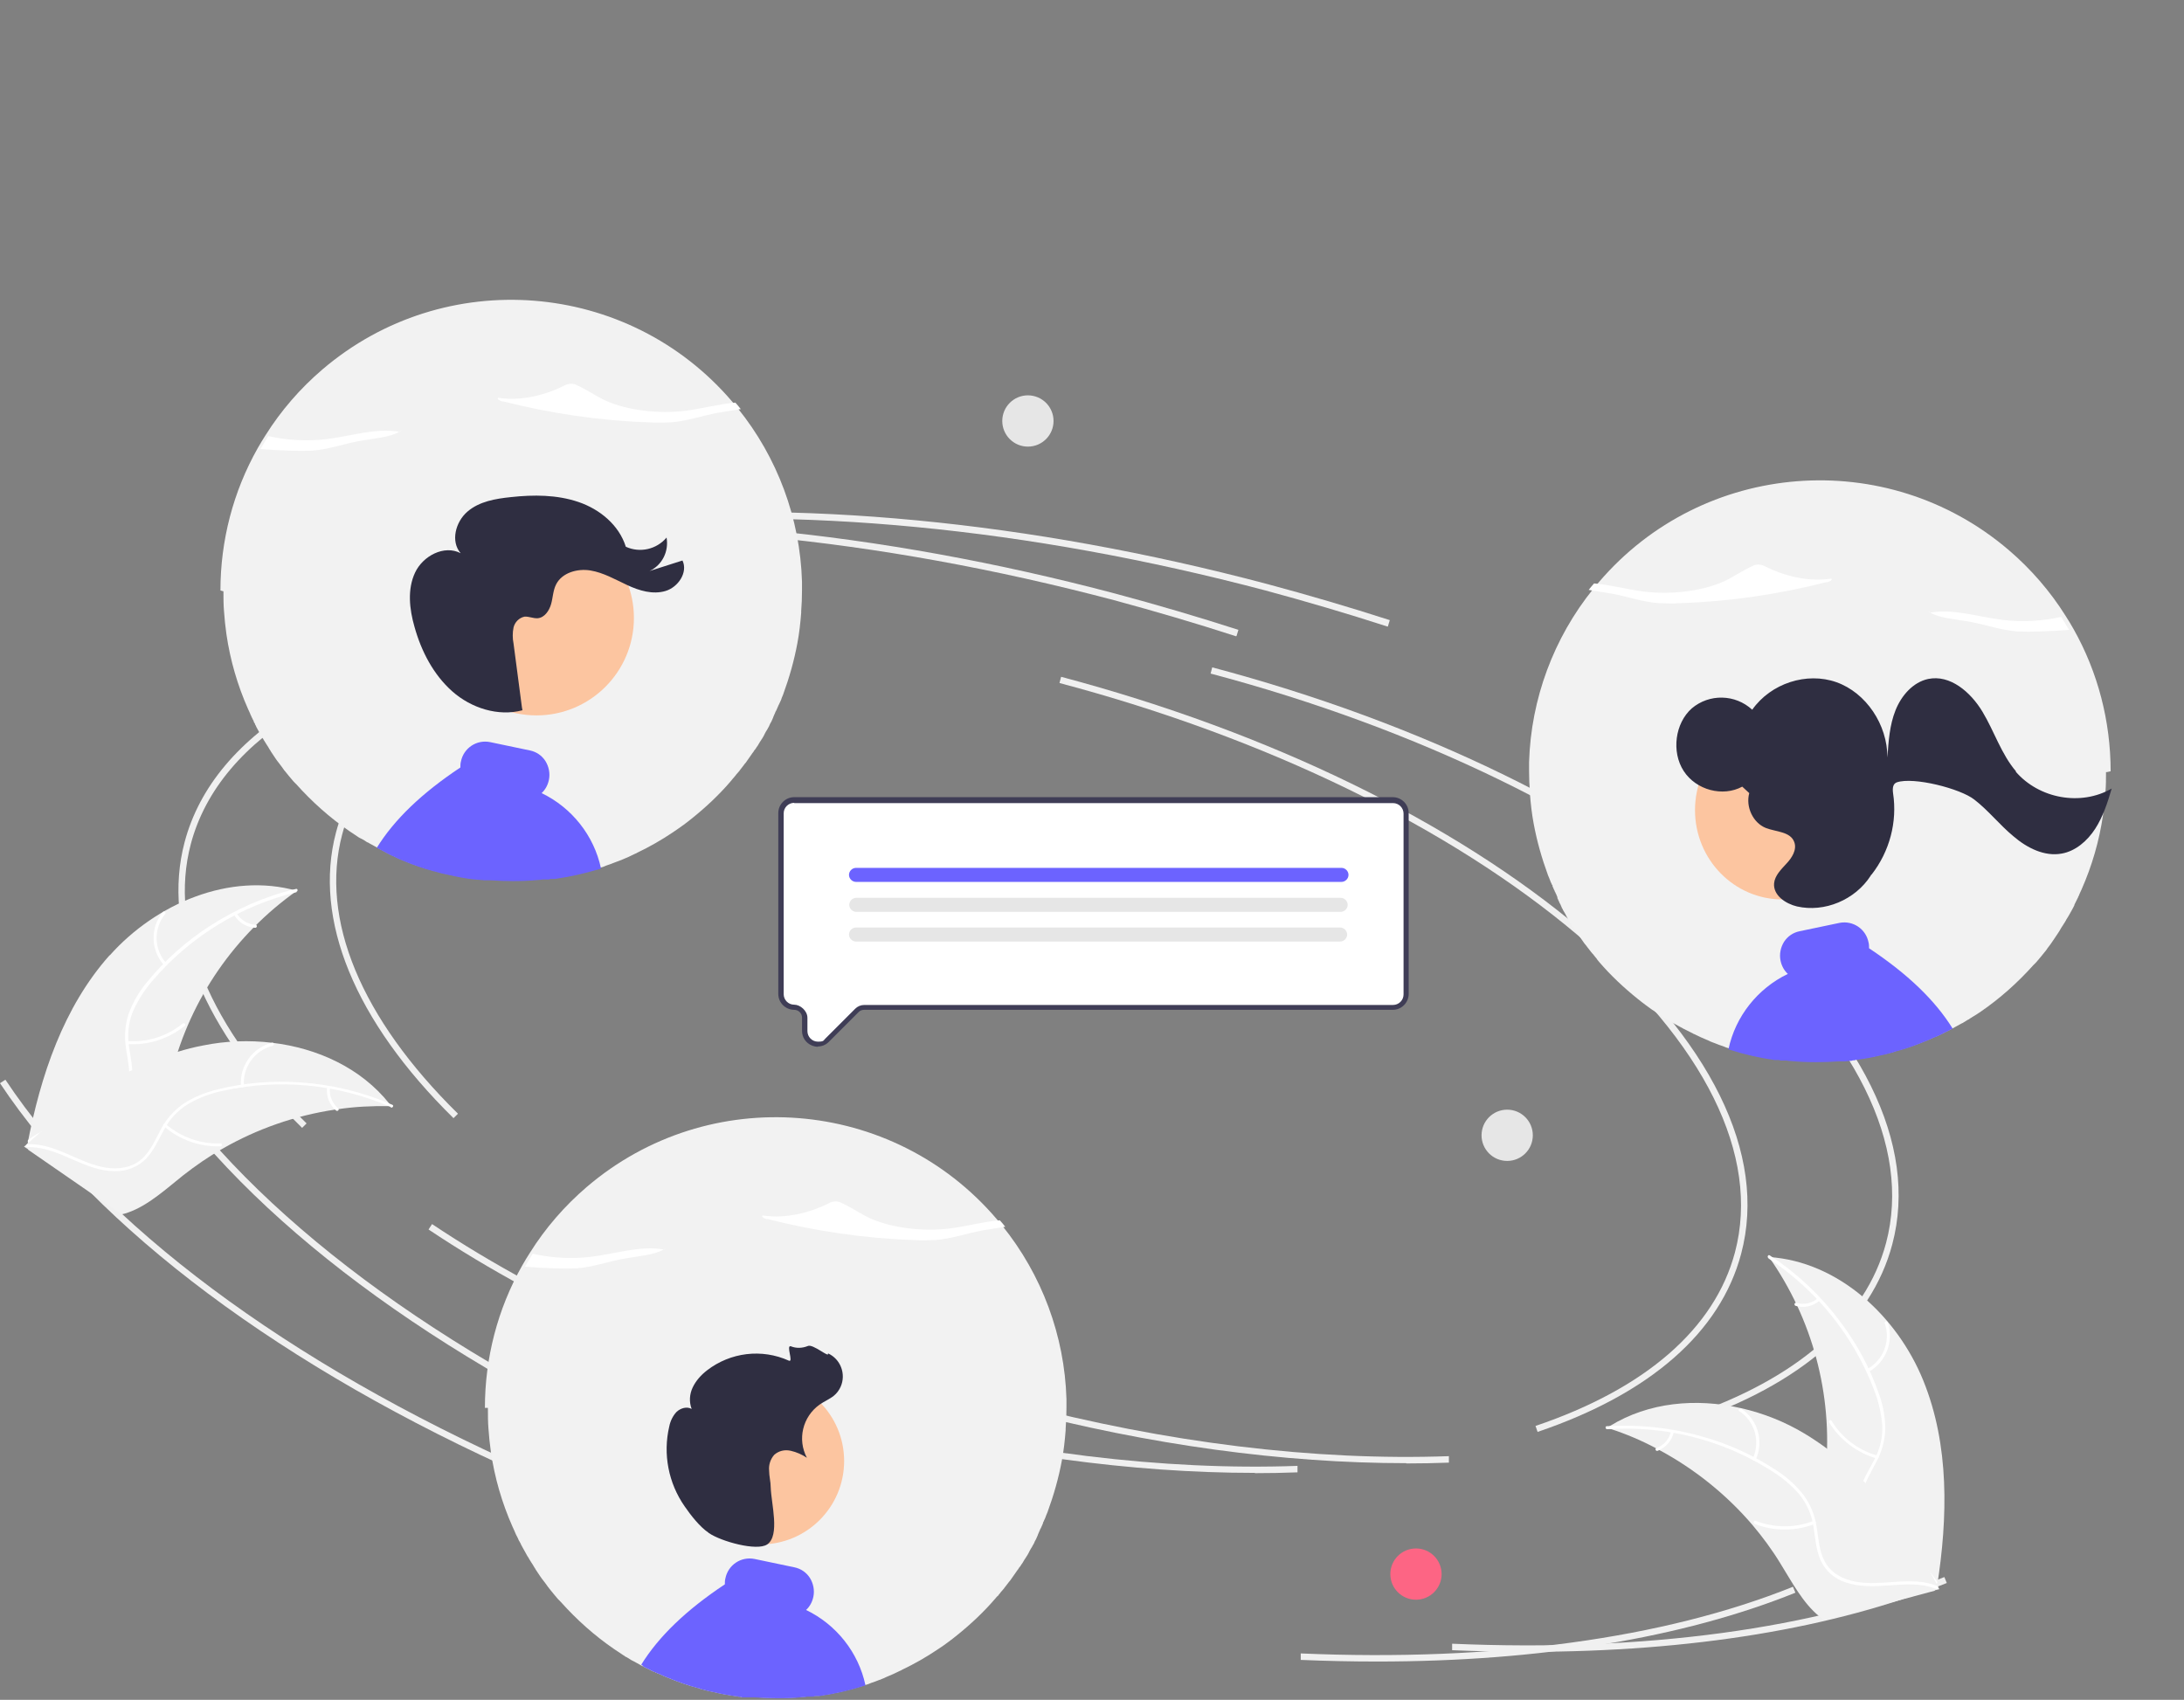 <?xml version="1.0" encoding="UTF-8"?>
<svg id="Layer_1" xmlns="http://www.w3.org/2000/svg" version="1.1" viewBox="0 0 809.3 629.9">
  <rect x="0" y="0" width="809.3" height="629.9" fill="#808080" stroke="none"/>
  <!-- Generator: Adobe Illustrator 29.1.0, SVG Export Plug-In . SVG Version: 2.1.0 Build 142)  -->
  <defs>
    <style>
      .st0 {
        fill: #fd6584;
      }

      .st1 {
        fill: #fcc5a0;
      }

      .st2 {
        fill: #2f2e41;
      }

      .st3 {
        fill: #fff;
      }

      .st4 {
        fill: #f0f0f0;
      }

      .st5 {
        fill: #3f3d56;
      }

      .st6 {
        fill: #f2f2f2;
      }

      .st7 {
        fill: #6c63ff;
      }

      .st8 {
        fill: #e6e6e6;
      }
    </style>
  </defs>
  <path class="st4" d="M168,414.3c-36.6-36-52-73.6-43.5-105.8,10.9-41.3,59.6-69.9,133.4-78.4l.3,2.4c-72.8,8.4-120.7,36.3-131.4,76.7-8.3,31.4,6.9,68.1,42.9,103.5l-1.7,1.7h0Z"/>
  <path class="st4" d="M521.1,542.2c-45.7,0-95.3-6.8-144.6-19.8-61-16.1-116.9-40.5-161.6-70.4l1.3-2c44.6,29.8,100.2,54,160.9,70.1,54.9,14.5,110.1,21.3,159.8,19.5v2.4c-5.2.2-10.5.3-15.8.3h0Z"/>
  <path class="st4" d="M625.8,527.2l-.8-2.3c40.8-13.8,66.4-36.1,73.9-64.3,9.5-35.9-11.2-77.7-58.2-117.5-47.3-40-115.5-73.2-192.1-93.5l.6-2.3c76.9,20.4,145.4,53.7,193,93.9,47.8,40.4,68.8,83,59,119.9-7.7,29.1-33.8,51.9-75.4,66h0Z"/>
  <path class="st4" d="M250.8,543.2c-89.7-39.8-158.9-91.4-194.7-145.4l2-1.3c35.6,53.6,104.4,104.9,193.7,144.5l-1,2.2Z"/>
  <path class="st4" d="M566.3,612.1c-9.3,0-18.7-.2-28.2-.6v-2.4c71.5,3.1,134.6-5.5,182.4-24.7l.9,2.2c-41.7,16.8-94.9,25.5-155,25.5h-.1Z"/>
  <path class="st4" d="M514.2,232.2c-14.8-4.8-30.1-9.3-45.3-13.4-87.8-23.2-174.1-31.5-249.6-23.9l-.2-2.4c75.8-7.7,162.4.6,250.4,23.9,15.3,4.1,30.6,8.6,45.5,13.4l-.7,2.3h0Z"/>
  <path class="st4" d="M111.9,417.9c-36.6-36-52-73.6-43.5-105.8,10.9-41.3,59.6-69.9,133.4-78.4l.3,2.4c-72.8,8.4-120.7,36.3-131.4,76.7-8.3,31.4,6.9,68.1,42.9,103.5l-1.7,1.7h0Z"/>
  <path class="st4" d="M465,545.8c-45.7,0-95.3-6.8-144.6-19.8-61-16.1-116.9-40.5-161.6-70.4l1.3-2c44.6,29.8,100.2,54,160.9,70.1,54.9,14.5,110.1,21.3,159.8,19.5v2.4c-5.2.2-10.5.3-15.8.3h0Z"/>
  <path class="st4" d="M569.8,530.7l-.8-2.3c40.8-13.8,66.4-36.1,73.9-64.3,9.5-35.9-11.2-77.7-58.2-117.5-47.3-40-115.5-73.2-192.1-93.5l.6-2.3c76.9,20.4,145.4,53.7,193,93.9,47.8,40.4,68.8,83,59,119.9-7.7,29.1-33.8,51.9-75.4,66h0Z"/>
  <path class="st4" d="M194.7,546.8C105,507,35.8,455.3,0,401.4l2-1.3c35.6,53.6,104.4,104.9,193.7,144.5l-1,2.2Z"/>
  <path class="st4" d="M510.2,615.7c-9.3,0-18.7-.2-28.2-.6v-2.4c71.5,3.1,134.6-5.5,182.4-24.7l.9,2.2c-41.7,16.8-94.9,25.5-155,25.5h-.1Z"/>
  <path class="st4" d="M458.1,235.8c-14.8-4.8-30.1-9.3-45.3-13.4-87.8-23.2-174.1-31.5-249.6-23.9l-.2-2.4c75.8-7.7,162.4.6,250.4,23.9,15.3,4.1,30.6,8.6,45.5,13.4l-.7,2.3h-.1Z"/>
  <path class="st6" d="M40.7,354c17.1-19.2,44.5-30.9,69.3-23.9-22.9,16.2-39.3,39.9-46.3,67.1-2.7,10.5-4.6,22.4-13.3,28.8-5.4,4-12.6,4.9-19.3,4s-13-3.5-19.2-6.1h-1.7c4.8-25.2,13.3-50.7,30.4-69.9h0Z"/>
  <path class="st3" d="M109.9,330.6c-20.7,5-39.3,16.4-53.2,32.6-3,3.4-5.5,7.3-7.4,11.5-1.7,4.2-2.2,8.7-1.5,13.1.6,4.1,1.6,8.3,1.1,12.5-.5,4.3-2.9,8.2-6.5,10.7-4.4,3.2-9.6,4.6-14.8,5.8-5.7,1.3-11.7,2.7-16.4,6.5-.6.5-1.3-.4-.7-.9,8.1-6.6,19.5-5.8,28.5-10.6,4.2-2.2,7.8-5.8,8.6-10.6.8-4.2-.3-8.5-.9-12.7-.7-4.3-.4-8.7,1-12.9,1.6-4.3,3.9-8.3,6.9-11.8,6.5-8,14.3-14.9,22.9-20.5,9.9-6.4,20.7-11.2,32.2-13.9.7-.2.8,1,0,1.1h.1Z"/>
  <path class="st3" d="M60.8,357.7c-5-5.6-5.2-13.9-.5-19.7.5-.6,1.4.1.9.7-4.4,5.4-4.2,13.2.5,18.3.5.5-.4,1.2-.9.7Z"/>
  <path class="st3" d="M47.3,385.8c7.4.5,14.6-1.8,20.4-6.5.6-.5,1.3.4.7.9-6,4.8-13.6,7.2-21.2,6.7-.7,0-.6-1.2.2-1.1h0Z"/>
  <path class="st3" d="M87.7,338.4c1.4,2.5,4.1,4.1,7,4.3.7,0,.6,1.2-.2,1.1-3.2-.2-6.1-2-7.7-4.7-.2-.3,0-.6,0-.8.3-.2.6-.1.8.1h0Z"/>
  <path class="st6" d="M145.2,409.9h-1.4c-6.1-.1-12.3.2-18.4,1.1-.5,0-.9.1-1.4.2-14.6,2.2-28.7,7.1-41.6,14.5-5.1,2.9-10,6.3-14.6,9.9-6.4,5.1-12.9,11.1-20.3,13.7-.8.3-1.6.5-2.4.7l-34.6-23.9s-.1-.2-.2-.3l-1.4-.9c.2-.2.5-.4.7-.6.1-.1.3-.2.4-.4,0,0,.2-.2.3-.2h0s.2-.1.2-.2c1.3-1.2,2.7-2.3,4-3.5q.9-.8,0,0c10.3-8.8,21.3-16.8,33.3-22.9.4-.2.7-.4,1.1-.5,5.4-2.7,11-5,16.8-6.8,3.2-1,6.4-1.8,9.6-2.4,8.4-1.7,17-2,25.5-1,16.9,2,33,9.4,43.5,22.6.3.3.5.7.8,1h.1Z"/>
  <path class="st3" d="M144.8,410.2c-19.6-8.5-41.3-10.6-62.1-6-4.5.9-8.8,2.5-12.8,4.8-3.8,2.3-7,5.6-9.1,9.6-2,3.6-3.7,7.6-6.6,10.7-3,3.1-7.3,4.8-11.7,4.7-5.4,0-10.4-2.1-15.3-4.2-5.4-2.4-11-4.9-17-4.7-.7,0-.7-1.1,0-1.1,10.5-.4,19,7.1,29.1,8.7,4.7.7,9.7,0,13.3-3.3,3.2-2.9,4.9-7,6.9-10.7,2-3.9,4.9-7.2,8.5-9.7,3.9-2.5,8.1-4.2,12.6-5.3,10-2.5,20.4-3.3,30.7-2.6,11.8.8,23.3,3.6,34.1,8.3.7.3,0,1.3-.6,1h0v-.2Z"/>
  <path class="st3" d="M89.3,402.4c-.6-7.4,4.3-14.2,11.5-16,.7-.2,1,.9.3,1.1-6.7,1.7-11.3,8-10.7,14.9,0,.7-1.1.7-1.1,0Z"/>
  <path class="st3" d="M61.5,416.6c5.6,4.8,12.8,7.4,20.2,7.1.7,0,.7,1.1,0,1.1-7.7.2-15.2-2.4-21-7.5-.6-.5.3-1.3.8-.8h0Z"/>
  <path class="st3" d="M122.3,403.1c-.4,2.9.8,5.7,3,7.6.6.5-.2,1.3-.8.8-2.4-2.1-3.7-5.2-3.3-8.4,0-.3.3-.6.6-.6s.6.3.6.6h0Z"/>
  <path class="st6" d="M712.7,511.6c-9.7-23.9-31.5-44.1-57.2-45.8,16.1,22.9,23.6,50.8,21.1,78.7-1,10.8-3.2,22.6,2.8,31.6,3.8,5.6,10.2,8.9,16.8,10.3,6.6,1.4,13.4,1.1,20.1.7l1.5.7c4-25.5,4.6-52.3-5.1-76.2h0Z"/>
  <path class="st3" d="M655.3,466.3c17.8,11.7,31.5,28.7,39.1,48.6,1.7,4.3,2.7,8.8,3.1,13.3.2,4.5-.9,8.9-3,12.8-1.9,3.7-4.3,7.3-5.3,11.4-1,4.3,0,8.7,2.5,12.3,3,4.5,7.5,7.6,11.9,10.4,5,3.2,10.1,6.4,13.3,11.6.4.6,1.3,0,.9-.6-5.4-9-16.4-12-23.2-19.6-3.2-3.5-5.4-8-4.5-12.9.7-4.2,3.2-7.9,5.1-11.7,2.1-3.8,3.3-8.1,3.4-12.4,0-4.6-.9-9.1-2.5-13.4-3.4-9.7-8.4-18.8-14.7-27-7.1-9.4-15.8-17.5-25.6-23.9-.6-.4-1.1.6-.5,1h0Z"/>
  <path class="st3" d="M692.4,508.4c6.5-3.6,9.5-11.4,7.1-18.4-.2-.7-1.3-.3-1.1.3,2.3,6.6-.5,13.8-6.6,17.1-.6.3,0,1.3.6.9h0Z"/>
  <path class="st3" d="M695.7,539.4c-7.1-2-13.2-6.6-17-12.9-.4-.6-1.3,0-.9.6,4,6.5,10.4,11.3,17.7,13.4.7.2.9-.9.2-1.1h0Z"/>
  <path class="st3" d="M673.6,481.1c-2.2,1.9-5.2,2.5-8,1.7-.7-.2-.9.9-.2,1.1,3.1.9,6.4.2,8.8-1.9.3-.2.3-.5.2-.8-.2-.3-.5-.3-.8-.2h0Z"/>
  <path class="st6" d="M595.5,529.1c.4,0,.9.3,1.3.4,5.8,1.9,11.5,4.3,16.9,7.2.4.2.9.4,1.3.7,13,7,24.7,16.4,34.3,27.6,3.8,4.5,7.3,9.2,10.4,14.3,4.3,6.9,8.4,14.8,14.5,19.7.6.5,1.3,1,2,1.4l40.6-10.9s.2,0,.2-.2l1.6-.4c0-.3-.3-.5-.4-.8,0-.2-.2-.3-.3-.5,0,0,0-.2-.2-.3h0s0-.2,0-.3c-.9-1.5-1.7-3.1-2.6-4.6q-.6-1,0,0c-6.7-11.7-14.4-23-23.7-32.7l-.9-.9c-4.2-4.4-8.7-8.4-13.5-12-2.7-2-5.4-3.8-8.2-5.5-7.3-4.4-15.3-7.6-23.7-9.5-16.6-3.8-34.2-2.2-48.5,6.6-.4.2-.7.5-1.1.7h.1Z"/>
  <path class="st3" d="M595.7,529.6c21.3-1.4,42.5,3.9,60.5,15.3,3.9,2.4,7.5,5.3,10.5,8.8,2.8,3.5,4.7,7.6,5.3,12.1.7,4.1.9,8.4,2.6,12.3,1.8,4,5.2,7,9.4,8.3,5.1,1.7,10.5,1.5,15.8,1.1,5.9-.4,12-1,17.6,1.3.7.3,1.1-.8.4-1.1-9.7-3.9-20.3.3-30.3-1.6-4.7-.9-9.1-3.2-11.4-7.6-2-3.8-2.2-8.2-2.9-12.4-.6-4.3-2.2-8.4-4.8-12-2.8-3.6-6.2-6.7-10.1-9.2-8.6-5.7-18.1-10-28-12.7-11.3-3.2-23.1-4.4-34.9-3.7-.7,0-.5,1.2.2,1.1h.1Z"/>
  <path class="st3" d="M650.6,540.9c3.1-6.8.8-14.8-5.4-18.9-.6-.4-1.3.5-.7.9,5.8,3.8,7.9,11.3,5,17.6-.3.7.8,1,1.1.4h0Z"/>
  <path class="st3" d="M672,563.6c-6.9,2.7-14.5,2.6-21.4,0-.7-.3-1.1.8-.4,1.1,7.1,2.8,15.1,2.8,22.3,0,.7-.3.2-1.3-.5-1h0Z"/>
  <path class="st3" d="M619.2,530.4c-.6,2.8-2.6,5.2-5.4,6.2-.7.3-.2,1.3.5,1,3-1.2,5.2-3.7,5.9-6.8,0-.3,0-.6-.3-.7-.3,0-.6,0-.7.3h0Z"/>
  <circle class="st0" cx="524.7" cy="583.3" r="9.5"/>
  <circle class="st8" cx="558.5" cy="420.7" r="9.5"/>
  <circle class="st8" cx="380.9" cy="156" r="9.5"/>
  <path class="st6" d="M180.8,522.1c0,2.4,0,4.9.2,7.3.2,2.9.5,5.7.9,8.6,1.4,9.6,4.1,18.9,8,27.7.2.4.4.9.6,1.3l.3.7c.1.2.2.4.3.7s.3.6.4.8c.2.3.3.7.5,1h0c.1.4.3.7.5,1,0,0,0,0,.1.2.2.3.4.7.5,1,.2.4.4.7.6,1.1.5.9,1,1.8,1.5,2.7.1.3.3.5.5.8.1.2.3.5.4.7.1.2.2.3.3.5.2.3.3.5.5.8.4.6.8,1.2,1.1,1.8h0c.2.3.4.5.5.8h0c.5.8,1.1,1.6,1.6,2.4h0c.4.6.9,1.3,1.4,1.9h0c.3.4.6.8.9,1.2.2.3.5.7.7,1,0,0,.1,0,.2.2h0c0,0,.1.2.2.3,1.1,1.4,2.2,2.7,3.3,4l.2.2s.1,0,.2.2c.1,0,.2.2.3.3,0,0,.2.2.3.3,5.9,6.6,12.5,12.5,19.8,17.5,1,.7,2,1.3,3,2,.2.2.5.3.8.5,0,0,.1,0,.2.2.1,0,.3.2.4.2s.3.2.4.2c.5.3,1.1.7,1.6,1,.1,0,.3.2.4.2s.3.2.4.2,0,0,0,0h0c.7.4,1.4.8,2,1.1.4.2.8.4,1.1.6.9.5,1.7.9,2.6,1.3.3.2.6.3.9.5.3,0,.5.2.8.4,0,0,.1,0,.2,0,.2,0,.4.2.6.3.2,0,.5.2.7.3.3,0,.5.2.8.3,1,.5,2,.9,3,1.3,3.6,1.5,7.3,2.8,11.1,3.8.2,0,.4,0,.5.2,1.6.4,3.2.9,4.9,1.2,2.9.7,5.7,1.2,8.6,1.6h0c.4,0,.7,0,1,.2h.1q0,0,0,0c.4,0,.8,0,1.1.2h0c.4,0,.7,0,1.1,0,.4,0,.8,0,1.2,0h2.4c2.8.2,5.6.3,8.4.3s6.1,0,9.1-.4h0c.6,0,1.3,0,1.9-.2h2.3c.2,0,.5-.2.8-.2h1.5c5.5-.8,10.9-2,16.2-3.7.3,0,.6-.2.8-.3h.2c.8-.2,1.5-.5,2.2-.8,1-.3,2-.7,3-1.1.3,0,.5-.2.8-.3.5-.2,1.1-.4,1.6-.7.9-.4,1.8-.8,2.8-1.2.8-.4,1.7-.8,2.5-1.2h0c.2,0,.4-.2.6-.3h0c4.6-2.2,9-4.7,13.3-7.6,1.4-.9,2.7-1.8,4-2.8,1.1-.8,2.1-1.6,3.1-2.4,5.1-4.1,9.9-8.6,14.2-13.6h0c.3-.4.6-.7.9-1h.1c.2-.3.4-.6.6-.8h0c.2-.3.5-.6.7-.9,0,0,.1,0,.2-.2h0c.2-.2.4-.5.6-.7,0,0,.2-.2.3-.4h0c.6-.8,1.2-1.5,1.7-2.2.2-.2.3-.4.5-.6.7-1,1.4-2,2.1-3h0c.3-.4.5-.8.8-1.1.2-.4.5-.8.8-1.1.2-.4.5-.8.8-1.2h0c.2-.4.5-.8.7-1.2.2-.3.4-.6.6-.9.1-.2.2-.4.4-.6,0,0,0,0,.1-.2.3-.5.6-1,.8-1.5.3-.6.7-1.2,1-1.7.1-.2.2-.5.4-.7,0,0,0-.2.1-.2.2-.3.3-.6.4-.9.2-.3.3-.6.5-.9.1-.3.3-.6.4-.9.1-.2.2-.4.3-.7h0c0,0,0-.2.1-.3h0c.1-.2.2-.5.3-.7.1-.3.3-.6.4-.9,0-.2.2-.4.3-.6.1-.3.3-.6.4-.9.1-.3.3-.6.4-.9v-.2c0,0,.1-.3.2-.4.2-.4.3-.8.5-1.1.2-.4.3-.8.5-1.3.2-.4.3-.8.5-1.2h0c2.3-6.3,4.1-12.6,5.3-19.1h0c.7-3.7,1.1-7.4,1.4-11.2v-.6c.2-2.5.3-5.1.3-7.6v-3.4c-.7-23.4-9.1-46-23.8-64.2-.3-.4-.6-.8-1-1.2-.3-.4-.7-.8-1-1.2-38.6-45.3-106.7-50.6-151.9-12-8.2,7-15.4,15.3-21.1,24.4-.5.8-1,1.6-1.5,2.4s-.9,1.6-1.4,2.4c-9.1,16.1-13.8,34.3-13.8,52.7h1.1Z"/>
  <path class="st3" d="M284.3,451.7c17.7,4.5,35.9,7.2,54.1,7.8,2.8.2,5.5.1,8.3,0,6.1-.5,11.3-2.4,17.1-3.5,2.8-.5,5.9-.9,8.7-1.4-.6-.8-1.3-1.6-2-2.4-6,.5-12.2,2.2-18.3,3-10.4,1.3-22-.2-29.9-3.8-3.8-1.8-6.8-4-10.6-5.7-.5-.3-1.1-.4-1.7-.5-1.1,0-2.2.2-3.1.8-6.4,3.2-15.7,5.8-24.3,4.4-.6.5.6,1.1,1.6,1.4h0Z"/>
  <path class="st3" d="M246.2,463h-.2c.3-.2.6-.4.9-.7l-.7.7Z"/>
  <path class="st3" d="M194.6,469.4c3.6.3,7.2.5,10.8.6,2.8.1,5.5.1,8.3,0,6.1-.5,11.3-2.4,17.1-3.5,5.3-1,11.8-1.4,15.1-3.5-8.7-1.5-17.7,1.6-26.7,2.7-7.3.9-14.6.5-21.8-1.1-1,1.6-1.9,3.2-2.9,4.8h0Z"/>
  <path class="st7" d="M238.1,617.4c.9.5,1.7.9,2.6,1.3.3.2.6.3.9.5.3,0,.5.2.8.4,0,0,.1,0,.2,0,.2,0,.4.2.6.3.2,0,.5.2.7.3.3,0,.5.2.8.3,1,.5,2,.9,3,1.3,3.6,1.5,7.3,2.8,11.1,3.8.2,0,.4,0,.5.2,1.6.4,3.2.9,4.9,1.2,2.9.7,5.7,1.2,8.6,1.6h0c.4,0,.7,0,1,.2h.1q0,0,0,0c.4,0,.8,0,1.1.2h0c.4,0,.7,0,1.1,0,.4,0,.8,0,1.2,0h2.4c2.8.2,5.6.3,8.4.3s6.1,0,9.1-.4h0c.6,0,1.3,0,1.9-.2h2.3c.2,0,.5-.2.8-.2h1.5c5.5-.8,10.9-2,16.2-3.7.3,0,.6-.2.8-.3-2.6-12.2-10.8-22.5-22-27.9,1.4-1.3,2.3-3,2.7-4.9.5-2.4,0-4.9-1.3-7-1.3-2-3.3-3.4-5.7-3.9l-14.8-3.1c-5-1-9.8,2.2-10.8,7.2-.2.7-.2,1.5-.2,2.2-14.3,9.5-24.5,19.3-31,29.8l.5.2Z"/>
  <circle class="st1" cx="281.9" cy="541.4" r="30.9"/>
  <path class="st2" d="M262.6,568c-3.3-2.2-6.7-6.6-8.9-9.8-6-8.6-8.1-19.4-5.7-29.6.4-2,1.3-3.9,2.7-5.4,1.5-1.4,3.8-2.1,5.6-1.1-1-2.6-.8-5.5.4-8,1.2-2.5,3.1-4.6,5.3-6.3,8.7-6.7,20.3-8.1,30.3-3.6,1.9.9-1.2-6,.8-5.3,2,.8,4.2.7,6.2-.1,1.9-1,8.2,4.7,7.5,2.7,4.7,2.1,6.8,7.7,4.7,12.4-.6,1.3-1.4,2.4-2.5,3.3-1.6,1.3-3.6,2.1-5.3,3.3-6.3,4.5-8.3,12.9-4.7,19.7-1.8-1.2-3.8-2.1-6-2.6s-4.4,0-6.1,1.5c-1.4,1.6-2.1,3.7-1.9,5.8,0,2.1.6,4.2.6,6.3.2,6.1,3.5,17.8-1.3,21.1-3.8,2.6-17.1-1.1-21.6-4.2h-.1Z"/>
  <path class="st3" d="M303.1,386.9c-.7,0-1.3-.1-1.9-.4-1.8-.7-3-2.5-3-4.5v-4.9c0-2.1-1.7-3.9-3.9-3.9s-4.9-2.2-4.9-4.9v-67c0-2.7,2.2-4.9,4.9-4.9h221.8c2.7,0,4.9,2.2,4.9,4.9v67c0,2.7-2.2,4.9-4.9,4.9h-195.9c-1,0-2,.4-2.7,1.1l-11.1,11.1c-.9.9-2.1,1.4-3.4,1.4h0Z"/>
  <path class="st5" d="M303.1,387.9c-.8,0-1.6-.2-2.3-.5-2.2-.9-3.6-3-3.6-5.4v-4.9c0-1.6-1.3-2.9-2.9-2.9-3.2,0-5.9-2.6-5.9-5.9v-67c0-3.2,2.6-5.9,5.9-5.9h221.8c3.2,0,5.9,2.6,5.9,5.9v67c0,3.2-2.6,5.9-5.9,5.9h-195.9c-.8,0-1.5.3-2,.8l-11.1,11.1c-1.1,1.1-2.6,1.7-4.1,1.7h0ZM294.3,297.5c-2.1,0-3.9,1.7-3.9,3.9v67c0,2.1,1.7,3.9,3.9,3.9s4.9,2.2,4.9,4.9v4.9c0,2.1,1.7,3.9,3.9,3.9s2-.4,2.7-1.1l11.1-11.1c.9-.9,2.1-1.4,3.4-1.4h195.9c2.1,0,3.9-1.7,3.9-3.9v-67c0-2.1-1.7-3.9-3.9-3.9h-221.9Z"/>
  <path class="st7" d="M497.1,326.8h-179.9c-1.4,0-2.6-1.2-2.6-2.6s1.2-2.6,2.6-2.6h179.9c1.4,0,2.6,1.2,2.6,2.6s-1.2,2.6-2.6,2.6Z"/>
  <path class="st8" d="M496.8,337.9h-179.5c-1.4,0-2.6-1.2-2.6-2.6s1.2-2.6,2.6-2.6h179.5c1.4,0,2.6,1.2,2.6,2.6s-1.2,2.6-2.6,2.6Z"/>
  <path class="st8" d="M496.6,348.9h-179.4c-1.4,0-2.6-1.2-2.6-2.6s1.2-2.6,2.6-2.6h179.4c1.4,0,2.6,1.2,2.6,2.6s-1.2,2.6-2.6,2.6Z"/>
  <path class="st6" d="M780.4,286.1c0,2.4,0,4.9-.2,7.3-.2,2.9-.5,5.7-.9,8.6-1.4,9.6-4.1,18.9-8,27.7-.2.4-.4.9-.6,1.3l-.3.7c0,.2-.2.4-.3.6,0,.3-.3.6-.4.9-.2.4-.3.7-.5,1h0c-.2.4-.3.7-.5,1v.2c-.2.3-.3.7-.5,1-.2.4-.4.7-.6,1.1-.5.9-1,1.8-1.5,2.6-.2.3-.3.5-.5.8,0,.2-.3.5-.4.7,0,.2-.2.3-.3.5-.2.3-.3.5-.5.8-.4.6-.8,1.2-1.1,1.8h0c-.2.3-.3.5-.5.8h0c-.5.8-1.1,1.6-1.6,2.4h0c-.4.6-.9,1.3-1.3,1.9h0c-.3.4-.6.8-.9,1.2-.2.3-.5.6-.7,1,0,0,0,.1-.2.2h0c0,.1,0,.2-.2.3-1.1,1.4-2.2,2.7-3.3,4l-.2.2s0,.1-.2.2c0,.1-.2.2-.3.3,0,.1-.2.2-.3.3-5.9,6.6-12.5,12.5-19.8,17.5-1,.7-2,1.3-3,1.9-.2.2-.5.3-.8.5,0,0-.2,0-.2.2,0,0-.3.2-.4.2s-.3.2-.4.2c-.5.3-1.1.7-1.6,1,0,0-.3.2-.4.2s-.3.2-.4.2,0,0,0,0h0c-.7.4-1.4.8-2,1.1-.4.2-.8.4-1.1.6-.9.5-1.7.9-2.6,1.3-.3.2-.6.3-.9.5-.3.1-.5.2-.8.4,0,0-.2,0-.2.1-.2,0-.4.2-.7.3-.2.1-.5.2-.7.3-.3.1-.5.2-.8.3-1,.5-2,.9-3,1.3-3.6,1.5-7.3,2.8-11.1,3.8-.2,0-.3,0-.5.2-1.6.5-3.2.9-4.9,1.2-2.8.7-5.7,1.2-8.6,1.6h0c-.3,0-.7,0-1,.2h0s0,0,0,0c-.4,0-.8,0-1.2.2h0c-.4,0-.7,0-1.1.1-.4,0-.8,0-1.2.1h-2.4c-2.8.2-5.6.3-8.4.3s-6.1-.1-9.1-.4h0c-.7,0-1.3-.1-1.9-.2h-2.2c-.2-.1-.5-.2-.8-.2h-1.5c-5.5-.8-10.9-2-16.2-3.7-.3,0-.6-.2-.8-.3h-.2c-.8-.2-1.5-.5-2.2-.8-1-.3-2-.7-3-1.1-.3-.1-.5-.2-.8-.3-.5-.2-1.1-.4-1.6-.7-.9-.4-1.8-.8-2.8-1.2-.8-.4-1.7-.8-2.5-1.2h0c-.2,0-.4-.2-.6-.3h0c-4.6-2.2-9-4.7-13.3-7.6-1.4-.9-2.7-1.8-4-2.8-1.1-.8-2.1-1.6-3.1-2.4-5.1-4.1-9.9-8.6-14.2-13.6h0c-.3-.4-.6-.7-.9-1.1,0,0,0-.1,0-.1-.2-.2-.4-.5-.6-.7h0c-.2-.3-.5-.6-.7-.9,0,0,0-.1-.2-.2h0c-.2-.2-.4-.5-.6-.7,0-.1-.2-.2-.3-.4h0c-.6-.8-1.2-1.5-1.7-2.2-.2-.2-.3-.4-.5-.6-.7-1-1.4-2-2.1-3h0c-.3-.4-.5-.8-.8-1.1-.2-.4-.5-.8-.8-1.1-.2-.4-.5-.8-.8-1.2h0c-.2-.4-.5-.8-.7-1.2-.2-.3-.4-.6-.6-.9,0-.2-.2-.4-.4-.6,0,0,0-.1,0-.2-.3-.5-.6-1-.8-1.5-.3-.6-.7-1.1-1-1.7,0-.2-.2-.5-.4-.7,0,0,0-.2,0-.2-.2-.3-.3-.6-.4-.9-.2-.3-.3-.6-.5-.9,0-.3-.3-.6-.4-.9,0-.2-.2-.4-.3-.7h0c0-.1,0-.2,0-.3h0c0-.2-.2-.5-.3-.7,0-.3-.3-.6-.4-.9,0-.2-.2-.4-.3-.6,0-.3-.3-.6-.4-.9,0-.3-.3-.6-.4-.9v-.2c0-.1,0-.3-.2-.4-.2-.4-.3-.8-.5-1.1-.2-.4-.3-.9-.5-1.3s-.3-.8-.5-1.2h0c-2.3-6.3-4.1-12.6-5.3-19.1h0c-.7-3.7-1.1-7.4-1.4-11.2v-.6c-.2-2.5-.3-5.1-.3-7.6v-3.4c.7-23.4,9.1-46,23.8-64.2.3-.4.6-.8,1-1.2.3-.4.7-.8,1-1.2,38.6-45.3,106.7-50.6,151.9-12,8.2,7,15.4,15.3,21.1,24.4.5.8,1,1.6,1.5,2.4.5.8.9,1.6,1.4,2.4,9.1,16.1,13.8,34.3,13.8,52.8l-1.3.3Z"/>
  <path class="st3" d="M676.9,215.7c-17.7,4.5-35.9,7.2-54.1,7.8-2.8.2-5.5.1-8.3,0-6.1-.5-11.3-2.4-17.1-3.5-2.8-.5-5.9-.9-8.7-1.4.6-.8,1.3-1.6,2-2.4,6,.5,12.2,2.2,18.3,3,10.4,1.3,22-.2,29.9-3.8,3.8-1.8,6.8-4,10.6-5.7.5-.3,1.1-.4,1.7-.5,1.1,0,2.2.2,3.1.8,6.4,3.2,15.7,5.8,24.3,4.4.6.5-.6,1.1-1.6,1.4h-.1Z"/>
  <path class="st3" d="M715,227h.2c-.3-.2-.6-.4-.9-.7l.7.7Z"/>
  <path class="st3" d="M766.6,233.4c-3.6.3-7.2.5-10.8.6-2.8.1-5.5.1-8.3,0-6.1-.5-11.3-2.4-17.1-3.5-5.3-1-11.8-1.4-15.1-3.5,8.7-1.5,17.7,1.6,26.7,2.7,7.3.9,14.6.5,21.8-1.1,1,1.6,1.9,3.2,2.9,4.8h-.1Z"/>
  <ellipse class="st1" cx="660.5" cy="300.2" rx="32.4" ry="33.1"/>
  <path class="st7" d="M723.1,381.4c-.9.5-1.7.9-2.6,1.3-.3.2-.6.3-.9.5-.3.1-.5.2-.8.4,0,0-.2,0-.2.1-.2,0-.4.2-.7.3-.2.1-.5.2-.7.3-.3.1-.5.2-.8.3-1,.5-2,.9-3,1.3-3.6,1.5-7.3,2.8-11.1,3.8-.2,0-.3,0-.5.2-1.6.4-3.2.9-4.9,1.2-2.8.7-5.7,1.2-8.6,1.6h0c-.3,0-.7,0-1,.2h0s0,0,0,0c-.4,0-.8,0-1.2.2h0c-.4,0-.7,0-1.1.1-.4,0-.8,0-1.2.1h-2.4c-2.8.2-5.6.3-8.4.3s-6.1-.1-9.1-.4h0c-.7,0-1.3-.1-1.9-.2h-2.2c-.2-.1-.5-.2-.8-.2h-1.5c-5.5-.8-10.9-2-16.2-3.7-.3,0-.6-.2-.8-.3,2.6-12.2,10.8-22.5,22-27.9-1.4-1.3-2.3-3-2.7-4.9-.5-2.4,0-4.9,1.3-7,1.3-2,3.3-3.4,5.7-3.9l14.8-3.1c5-1,9.8,2.2,10.8,7.2.2.7.2,1.5.2,2.2,14.3,9.5,24.5,19.3,31,29.8l-.5.2Z"/>
  <path class="st2" d="M747.1,285.9c-5.5-6.4-8.1-14.9-12.5-22.2-4.4-7.3-12-13.8-20.1-12.1-5.6,1.2-9.9,6.1-12.1,11.6-2.2,5.5-2.6,11.5-3,17.5,0-12.2-7.9-24-18.9-27.9s-24.3.4-31.2,10.2c-6.3-5.8-15.9-6-22.4-.5-6.2,5.5-7.6,16.1-3,23.2s14.5,9.7,21.7,5.8l2.6,2.4c-1.4,5.1,1.4,11,6.1,12.9,3.8,1.5,9.2,1.3,10.6,5.3,1,2.8-.9,5.8-2.9,7.9-2,2.2-4.3,4.4-4.6,7.3-.4,4.5,4.3,7.6,8.5,8.6,10.2,2.3,21.5-2.4,27.3-11.4,0-.2.2-.3.4-.5,6.6-8.5,9.5-19.4,7.9-30-.3-2.1,0-3.6,1.4-4.1,6.2-2.1,23.5,2.3,28.7,6.4,5.2,4,9.4,9.4,14.5,13.6,5,4.3,11.5,7.6,17.9,6.4,5.1-.9,9.5-4.7,12.4-9.2s4.6-9.7,6.1-14.9c-11.4,6.6-26.9,3.8-35.6-6.3h.2Z"/>
  <path class="st6" d="M82.8,219.1c0,2.4,0,4.9.2,7.3.2,2.9.5,5.7.9,8.6,1.4,9.6,4.1,18.9,8,27.7.2.4.4.9.6,1.3l.3.7c0,.2.2.4.3.6,0,.3.3.6.4.9.2.4.3.7.5,1h0c0,.4.3.7.5,1,0,0,0,.1,0,.2.2.3.4.7.5,1,.2.4.4.7.6,1.1.5.9,1,1.8,1.5,2.6,0,.3.3.5.5.8,0,.2.3.5.4.7s.2.3.3.5c.2.3.3.5.5.8.4.6.8,1.2,1.1,1.8h0c.2.3.4.5.5.8h0c.5.8,1.1,1.6,1.6,2.4h0c.4.6.9,1.3,1.4,1.9h0c.3.4.6.8.9,1.2.2.3.5.6.7,1l.2.2h0c0,.1,0,.2.2.3,1.1,1.4,2.2,2.7,3.3,4l.2.2.2.2c0,.1.2.2.3.3,0,.1.2.2.3.3,5.9,6.6,12.5,12.5,19.8,17.5,1,.7,2,1.3,3,2,.2.2.5.3.8.5,0,0,.1.1.2.1s.3.2.4.2.3.2.4.2c.5.3,1.1.6,1.6,1,.1,0,.3.2.4.2s.3.1.4.2q0,0,0,0h0c.7.4,1.4.8,2,1.1.4.2.8.4,1.1.6.9.5,1.7.9,2.6,1.4.3.1.6.3.9.5.3.1.5.2.8.4,0,0,.1,0,.2.1.2.1.4.2.6.3.2.1.5.2.7.3.3.1.5.2.8.4,1,.5,2,.9,3,1.3,3.6,1.5,7.3,2.8,11.1,3.8.2,0,.4.1.5.1,1.6.4,3.2.9,4.9,1.2,2.9.7,5.7,1.2,8.6,1.6h0c.4,0,.7.1,1,.1h.1q0,0,0,0c.4,0,.8.1,1.1.1h0c.4,0,.7,0,1.1.1.4,0,.8,0,1.2.1h2.4c2.8.2,5.6.3,8.4.3s6.1-.1,9.1-.4h0c.6,0,1.3-.1,1.9-.2h2.3c.2-.1.5-.2.8-.2h1.5c5.5-.8,10.9-2,16.2-3.6.3,0,.6-.2.8-.3h.2c.8-.2,1.5-.5,2.2-.8,1-.3,2-.7,3-1.1.3-.1.5-.2.8-.3.5-.2,1.1-.4,1.6-.6.9-.4,1.8-.8,2.8-1.2.9-.4,1.7-.8,2.5-1.2h0c.2,0,.4-.2.6-.3h0c4.6-2.2,9-4.7,13.3-7.6,1.4-.9,2.7-1.9,4-2.8,1.1-.8,2.1-1.6,3.1-2.4,5.1-4.1,9.9-8.6,14.2-13.6h0c.3-.4.6-.7.9-1.1,0,0,0-.1.1-.1.2-.2.4-.5.6-.7h0c.2-.3.5-.6.7-.9l.2-.2h0c.2-.2.4-.5.6-.7s.2-.2.3-.4h0c.6-.8,1.2-1.5,1.7-2.2.1-.2.3-.4.5-.6.7-1,1.4-2,2.1-3h0c.3-.4.5-.8.8-1.1.2-.4.5-.8.8-1.1.2-.4.5-.8.8-1.2h0c.2-.4.5-.8.7-1.2.2-.3.4-.6.6-.9.1-.2.2-.4.4-.6,0,0,0-.1.1-.2.3-.5.6-1,.8-1.5.3-.6.6-1.1,1-1.7.1-.2.2-.5.4-.7,0,0,0-.2.1-.2.1-.3.3-.6.4-.9s.3-.6.5-.9c.1-.3.3-.6.4-.9.1-.2.2-.4.3-.7h0c0-.1.1-.2.1-.3h0c.1-.2.2-.5.3-.7.1-.3.3-.6.4-.9,0-.2.2-.4.3-.6.1-.3.3-.6.4-.9s.3-.6.4-.9c0,0,0-.2.1-.2,0-.1.1-.3.2-.4.2-.4.3-.8.5-1.1.2-.4.4-.9.5-1.3.2-.4.3-.8.5-1.2h0c2.3-6.3,4.1-12.6,5.3-19.1h0c.7-3.7,1.1-7.4,1.4-11.2v-.6c.2-2.5.3-5.1.3-7.6v-3.4c-.7-23.4-9.1-46-23.8-64.2-.3-.4-.6-.8-1-1.2-.3-.4-.7-.8-1-1.2-38.6-45.3-106.7-50.6-151.9-12-8.2,7-15.4,15.3-21.1,24.4-.5.8-1,1.6-1.5,2.4-.5.8-.9,1.6-1.4,2.4-9.1,16.1-13.8,34.3-13.8,52.7l1,.3Z"/>
  <path class="st3" d="M186.3,148.7c17.7,4.5,35.9,7.2,54.1,7.8,2.8.2,5.5.1,8.3,0,6.1-.5,11.3-2.4,17.1-3.5,2.8-.5,5.9-.9,8.7-1.4-.6-.8-1.3-1.6-2-2.4-6,.5-12.2,2.2-18.3,3-10.4,1.3-22-.2-29.9-3.8-3.8-1.8-6.8-4-10.6-5.7-.5-.3-1.1-.4-1.7-.5-1.1,0-2.2.2-3.1.8-6.4,3.2-15.7,5.8-24.3,4.4-.6.5.6,1.1,1.6,1.4h.1Z"/>
  <path class="st3" d="M148.2,160h-.2c.3-.2.6-.4.9-.7l-.7.7Z"/>
  <path class="st3" d="M96.6,166.4c3.6.3,7.2.5,10.8.6,2.8.1,5.5.1,8.3,0,6.1-.5,11.3-2.4,17.1-3.5,5.3-1,11.8-1.4,15.1-3.5-8.7-1.5-17.7,1.6-26.7,2.7-7.3.9-14.6.5-21.8-1.1-1,1.6-1.9,3.2-2.9,4.8h0Z"/>
  <path class="st7" d="M140.1,314.4c.9.5,1.7.9,2.6,1.4.3.1.6.3.9.5.3.1.5.2.8.4,0,0,.1,0,.2.1.2.1.4.2.6.3.2.1.5.2.7.3.3.1.5.2.8.4,1,.5,2,.9,3,1.3,3.6,1.5,7.3,2.8,11.1,3.8.2,0,.4.1.5.1,1.6.5,3.2.9,4.9,1.2,2.9.7,5.7,1.2,8.6,1.6h0c.4,0,.7.1,1,.1h.1q0,0,0,0c.4,0,.8.1,1.1.1h0c.4,0,.7,0,1.1.1.4,0,.8,0,1.2.1h2.4c2.8.2,5.6.3,8.4.3s6.1-.1,9.1-.4h0c.6,0,1.3-.1,1.9-.2h2.3c.2-.1.5-.2.8-.2h1.5c5.5-.8,10.9-2,16.2-3.6.3,0,.6-.2.8-.3-2.6-12.2-10.8-22.5-22-27.9,1.4-1.3,2.3-3,2.7-4.9.5-2.4,0-4.9-1.3-7-1.3-2-3.3-3.4-5.7-3.9l-14.8-3.1c-5-1-9.8,2.2-10.8,7.2-.2.7-.2,1.5-.2,2.2-14.3,9.5-24.5,19.3-31,29.8l.5.2Z"/>
  <circle class="st1" cx="198.8" cy="229" r="36.1"/>
  <path class="st2" d="M193.6,263.2c-9,2.4-19-.8-26-7s-11.5-14.9-14-23.9c-1.9-6.6-2.7-13.9.2-20.1s10.8-10.4,16.9-7.2c-3.8-4.4-1.9-11.6,2.5-15.4s10.4-4.8,16.2-5.4c8.3-.9,16.9-.9,24.9,1.8s15.1,8.6,17.6,16.6c5.2,2.4,11.4,1,15.1-3.4.9,5.1-1.6,10.2-6.3,12.4l12.2-3.9c2.1,4.4-1.6,9.9-6.3,11.3s-9.7-.1-14.2-2.2-8.8-4.6-13.6-5.4-10.5.8-12.7,5.1c-1.2,2.3-1.2,5-1.9,7.4s-2.4,5-5,5.2c-1.6.1-3.2-.7-4.8-.6-2,.4-3.6,2-4.1,4-.4,2-.4,4,0,6l3.1,23.6.2,1.1h0Z"/>
</svg>